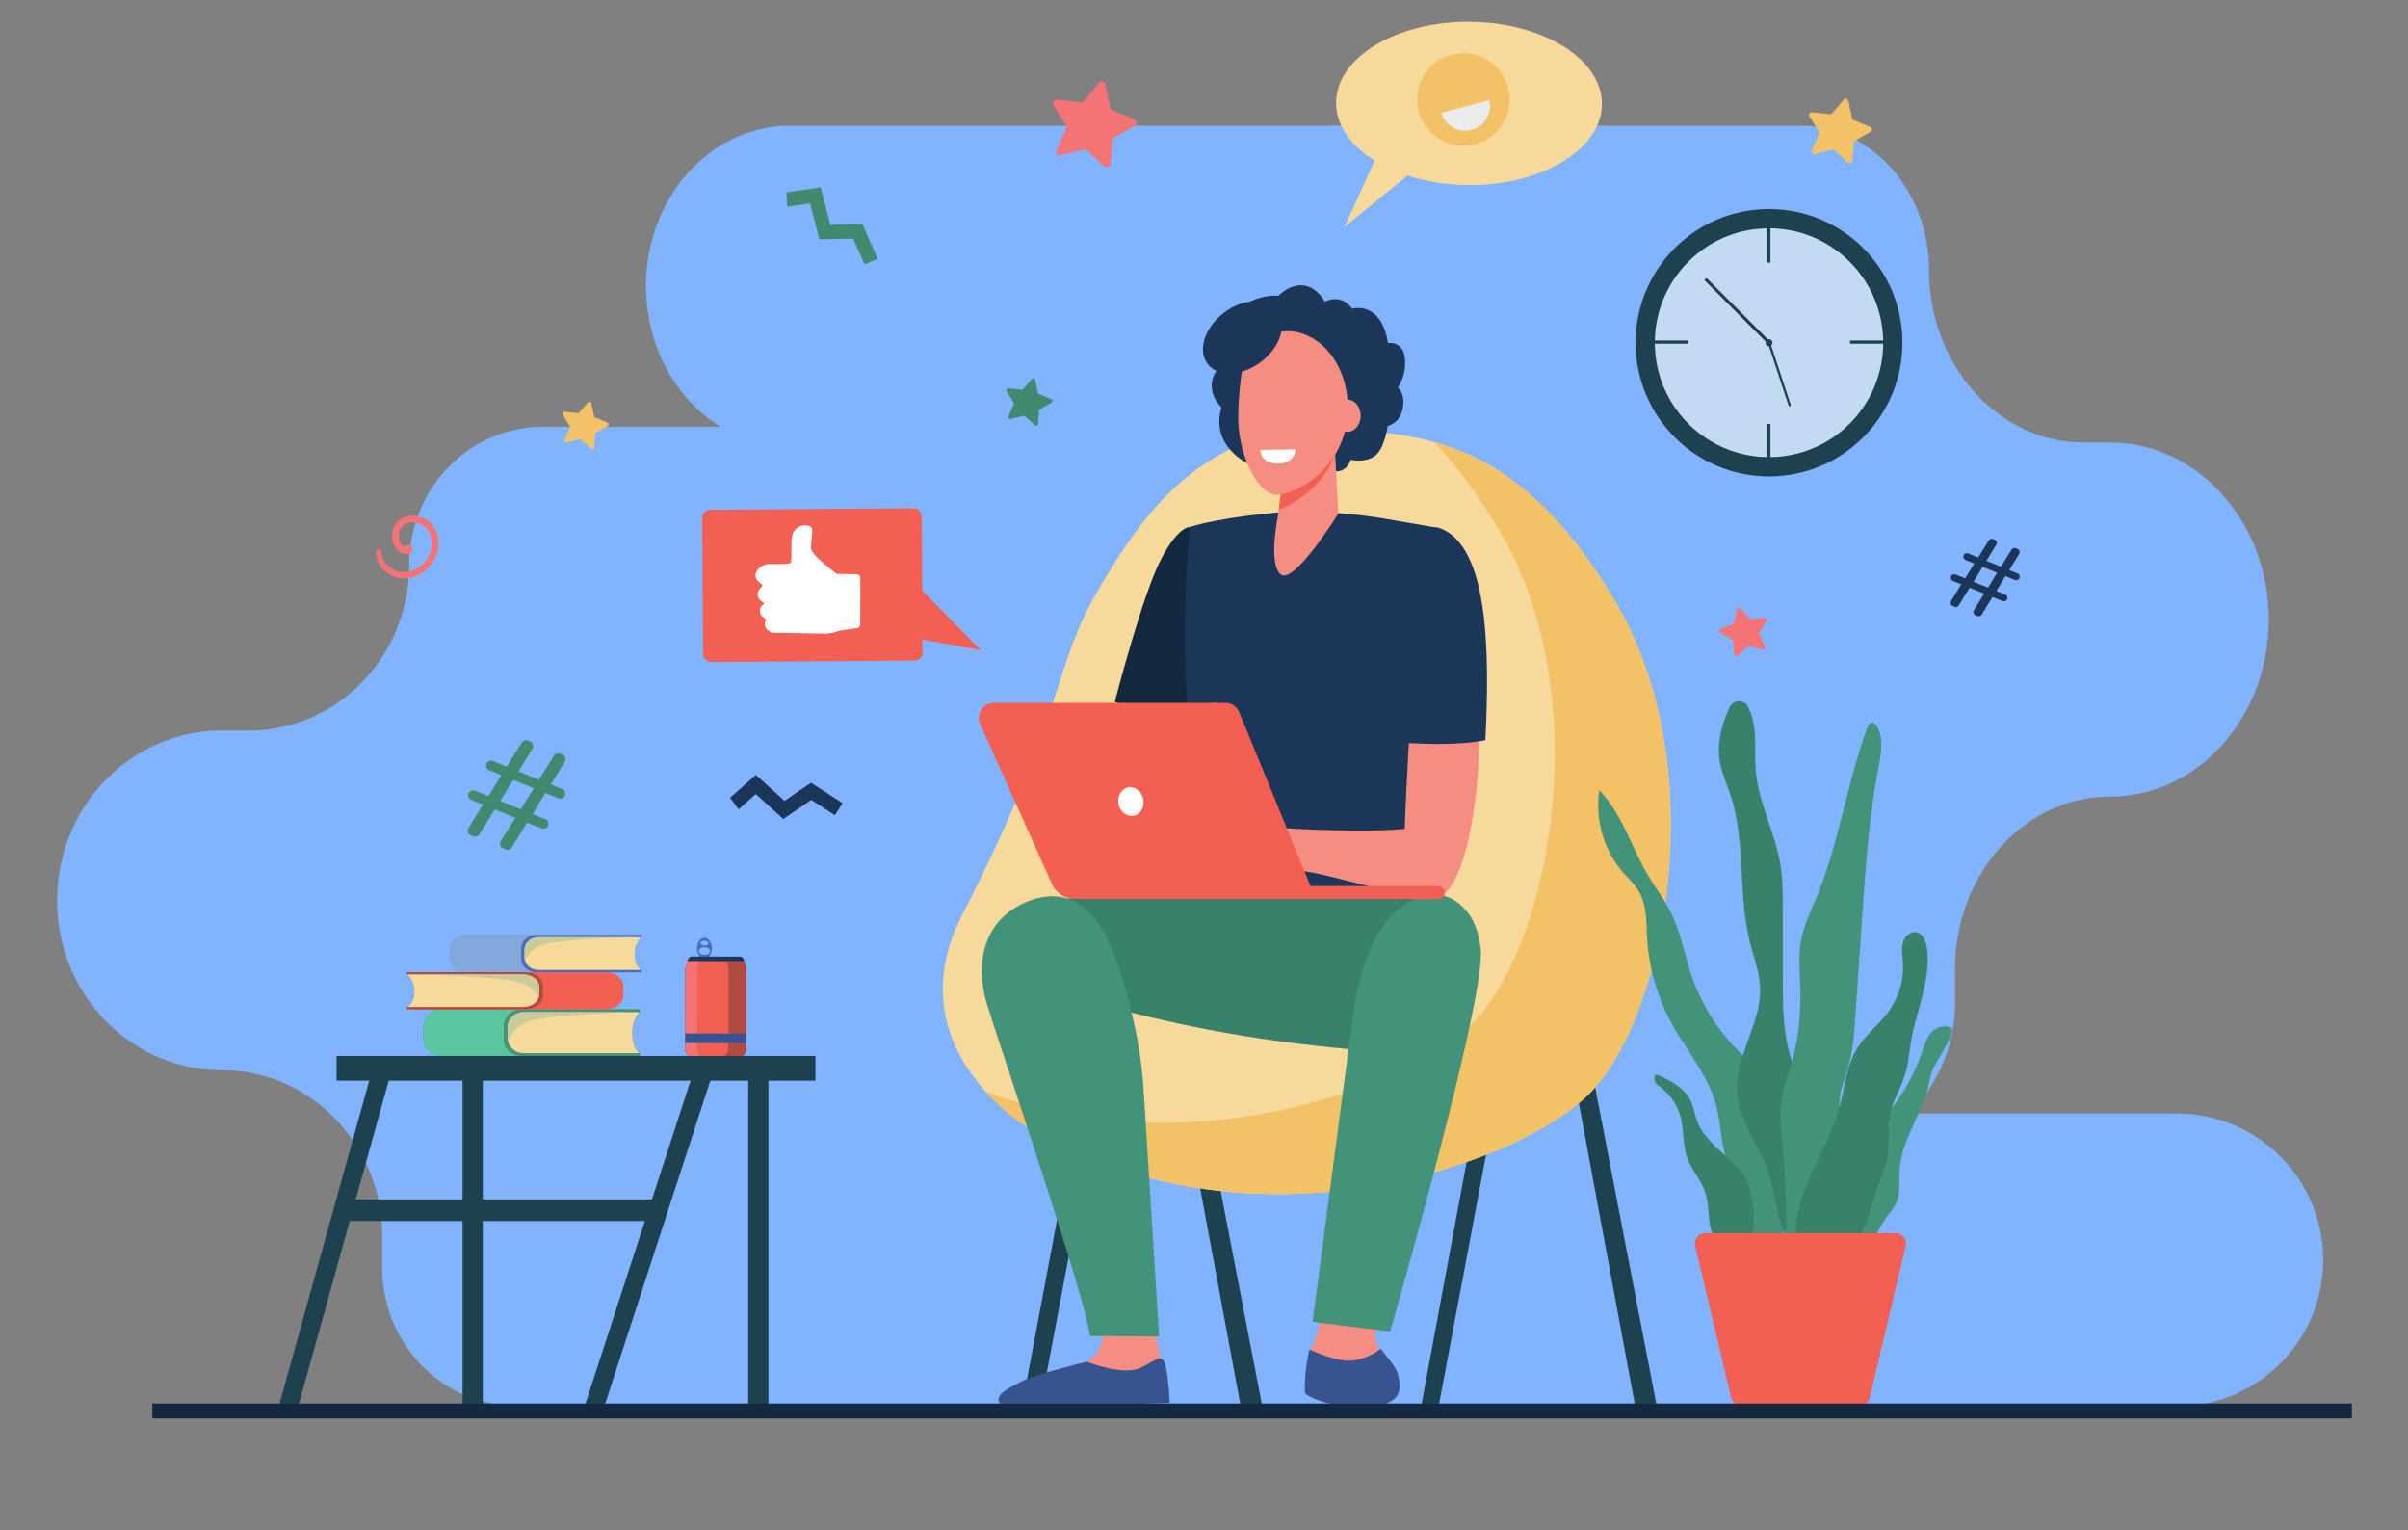 <svg width="573" height="364" fill="none" xmlns="http://www.w3.org/2000/svg"><rect width="100%" height="100%" fill="#808080" stroke="none"/><g clip-path="url(#clip0)"><path d="M517.961 334.554H274.559c-1.147 0-2.281-.056-3.399-.165H122.828c-17.605 0-31.877-14.722-31.877-32.882v-7.513c0-21.764-17.103-39.405-38.2-39.405-21.628 0-39.16-18.087-39.16-40.395v-.002c0-22.309 17.532-40.395 39.16-40.395h6.415c21.098 0 38.2-17.641 38.2-39.404 0-18.16 14.273-32.882 31.878-32.882h42.214c-10.572-6.494-17.736-19.034-17.736-33.44v-.001c0-21.072 15.327-38.156 34.234-38.156h240.316c16.984 0 30.754 15.35 30.754 34.281 0 22.69 16.502 41.083 36.858 41.083h6.189c20.866 0 37.783 18.853 37.783 42.113 0 23.258-16.917 42.113-37.783 42.113-20.356 0-36.856 18.393-36.856 41.081v7.833c0 10.658-4.364 20.18-11.211 26.467h63.955c19.246 0 34.848 15.597 34.848 34.834 0 19.24-15.602 34.835-34.848 34.835zm-412.888-94.46c-2.378 0-4.306 1.89-4.306 4.221v2.679c0 2.332 1.928 4.221 4.306 4.221l29.534-.011h17.666v-.677h-.112s-1.723-.777-1.723-4.892c0-3.267 1.723-4.853 1.723-4.853h-.06l.055-.001.117-.002v-.674h-1.559a1.687 1.687 0 00-.19-.011h-6.528c2.379 0 4.307-1.497 4.307-3.347v-2.125c0-1.744-1.712-3.174-3.9-3.335h8.241v-.54h-.099s-1.522-.621-1.522-3.909c0-2.61 1.522-3.875 1.522-3.875h-.054l.05-.002.103-.002v-.539h-1.377a1.856 1.856 0 00-.168-.007h-40.158c-2.101 0-3.805 1.509-3.805 3.371v2.14c0 1.729 1.469 3.154 3.36 3.349h-11.97c-.064 0-.128.002-.19.007h-1.559v.535l.117.002.057.002h-.062s1.724 1.256 1.724 3.849c0 3.265-1.724 3.882-1.724 3.882h-.112v.537h17.245l29.974.007h-38.923zM420.972 54.298c-.572 0-1.149.016-1.728.053-14.985.943-26.368 13.874-25.429 28.881.905 14.43 12.868 25.526 27.106 25.526.572 0 1.149-.018 1.728-.055 14.983-.941 26.369-13.872 25.429-28.881-.905-14.43-12.869-25.524-27.106-25.524z" fill="#81B3FF"/><path d="M167.629 227.14c-.735-.002-1.33-.404-1.328-.898.001-.493.597-.891 1.332-.891.735.001 1.33.404 1.328.897-.001.495-.598.894-1.332.892zm.008-3.36c.521.002.943.262.942.582-.001.321-.424.579-.945.577-.521-.001-.942-.262-.941-.582 0-.32.423-.579.944-.577zm.002-.708c-.971-.002-1.76 1.117-1.763 2.499-.004 1.383.78 2.506 1.75 2.508.971.002 1.76-1.116 1.764-2.499.003-1.383-.781-2.504-1.751-2.508z" fill="#4A6CBD"/><path d="M163.65 228.599a6.062 6.062 0 00-.565 2.537l-.045 18.326a2.015 2.015 0 002.02 2.009l10.484.026a2.015 2.015 0 002.03-1.999l.045-18.327a6.068 6.068 0 00-.552-2.539l-13.417-.033z" fill="#663199"/><path d="M163.65 228.599a6.062 6.062 0 00-.565 2.537l-.045 18.326a2.015 2.015 0 002.02 2.009l10.484.026a2.015 2.015 0 002.03-1.999l.045-18.327a6.068 6.068 0 00-.552-2.539l-13.417-.033z" fill="#663199"/><path d="M177.62 231.171l-.045 18.327a2.015 2.015 0 01-2.03 1.999l-10.483-.026a2.014 2.014 0 01-2.021-2.009l.045-18.326a6.075 6.075 0 01.564-2.537l13.417.035a6.08 6.08 0 01.553 2.537z" fill="#F35F52"/><path d="M165.82 249.469l.045-18.325a6.058 6.058 0 01.564-2.537l-2.779-.008a6.062 6.062 0 00-.565 2.537l-.045 18.326a2.015 2.015 0 002.02 2.009l2.78.006a2.012 2.012 0 01-2.02-2.008z" fill="#F47374"/><path d="M177.62 231.171l-.045 18.327a2.015 2.015 0 01-2.03 1.999l-4.286-.009c1.129.001 2.049-.894 2.051-2.001l.045-18.327a6.038 6.038 0 00-.558-2.537l4.269.011c.365.797.556 1.663.554 2.537z" fill="#B14A40"/><path d="M177.067 228.632l-13.419-.033a1.066 1.066 0 011.075-1.057l11.274.027a1.066 1.066 0 011.07 1.063z" fill="#1B375A"/><path d="M177.584 245.88l-14.534-.036-.006 2.277 14.534.036.006-2.277z" fill="#375491"/><path d="M150.443 222.699h1.604a1.69 1.69 0 00-.948-.286h-40.158c-2.101 0-3.805 1.509-3.805 3.371v2.14c0 1.862 1.704 3.371 3.805 3.371l39.709-.011-.207-8.585z" fill="#82A9DE"/><path d="M127.645 222.42c-2.01 0-3.638 1.444-3.638 3.224v2.42c0 1.78 1.628 3.224 3.638 3.224h24.999v-.541h-.103l-6.356-.533-1.284-4.467s2.479-2.466 2.641-2.529c.162-.064 4.999-.257 4.999-.257l.103-.002v-.539h-24.999z" fill="#4A6CBD"/><path d="M151.023 226.838c0-2.61 1.522-3.875 1.522-3.875h-24.388c-1.846 0-3.342 1.325-3.342 2.959v1.864c0 1.634 1.496 2.961 3.342 2.961h24.388s-1.522-.621-1.522-3.909z" fill="#F7D99B"/><path d="M124.816 227.855v-.002.002zm-.001-.018v-.009.009zm0-.015v-.016.016zm0-.02v-.016.016z" fill="#4366BA"/><path d="M124.912 228.496a2.676 2.676 0 01-.096-.641v-.002l-.001-.016v-1.915c0-1.634 1.496-2.959 3.342-2.959h24.388s-15.226.191-22.232 1.479c-3.002.554-4.578 2.27-5.401 4.054z" fill="#CACB9A"/><path d="M149.782 240.455h1.814a1.761 1.761 0 00-1.072-.361h-45.451c-2.378 0-4.306 1.89-4.306 4.221v2.679c0 2.332 1.928 4.221 4.306 4.221l44.943-.017-.234-10.743z" fill="#59C69F"/><path d="M123.978 240.105c-2.274 0-4.117 1.808-4.117 4.035v3.029c0 2.228 1.843 4.035 4.117 4.035h28.295v-.677h-.117l-7.193-.668-1.454-5.589s2.806-3.089 2.989-3.169c.183-.078 5.658-.32 5.658-.32l.117-.002v-.674h-28.295z" fill="#43927A"/><path d="M150.438 245.635c0-3.267 1.723-4.853 1.723-4.853h-27.603c-2.089 0-3.782 1.66-3.782 3.708v2.329c0 2.048 1.693 3.708 3.782 3.708h27.603s-1.723-.777-1.723-4.892z" fill="#F7D99B"/><path d="M120.776 246.85v-.002.002zm0-.013v-.004.004z" fill="#3C8777"/><path d="M120.886 247.709a3.631 3.631 0 01-.11-.846v-2.373c0-2.048 1.693-3.708 3.782-3.708h27.603s-17.233.241-25.163 1.853c-3.397.692-5.181 2.841-6.112 5.074z" fill="#CACB9A"/><path d="M99.269 231.557h-1.815a2.1 2.1 0 011.073-.284h45.469c2.379 0 4.307 1.5 4.307 3.349v2.125c0 1.85-1.928 3.347-4.307 3.347l-44.96-.01.233-8.527z" fill="#F35F52"/><path d="M125.083 231.28c2.275 0 4.119 1.434 4.119 3.202v2.404c0 1.769-1.844 3.201-4.119 3.201H96.777v-.537h.117l7.196-.529 1.455-4.436s-2.808-2.451-2.991-2.513c-.183-.064-5.66-.255-5.66-.255l-.117-.002v-.535h28.306z" fill="#B14A40"/><path d="M98.613 235.668c0-2.593-1.724-3.849-1.724-3.849h27.614c2.09 0 3.784 1.316 3.784 2.941v1.849c0 1.624-1.694 2.941-3.784 2.941H96.889s1.724-.617 1.724-3.882z" fill="#F7D99B"/><path d="M128.287 236.644v-.002.002zm0-.012v-.002.002zm0-.011v-.002.002z" fill="#91433C"/><path d="M128.176 237.315c-.931-1.772-2.716-3.478-6.114-4.026-7.933-1.281-25.173-1.47-25.173-1.47h27.614c2.09 0 3.784 1.316 3.784 2.941v1.884a2.328 2.328 0 01-.111.671z" fill="#CACB9A"/><path d="M247.699 333.939l-4.262-.808 18.419-97.658 4.264.809-18.421 97.657zm141.382.444h5.127l-19.107-98.91-4.262.809 18.242 98.101zm-93.874 0h5.127l-19.107-98.91-4.264.809 18.244 98.101zm47.156 0l-4.164.049 18.321-98.514 4.262.808-18.419 97.657z" fill="#1E4150"/><path d="M323.764 102.264c16.881 1.807 38.726 3.715 60.656 40.914 23.968 40.658 11.352 101.39-7.566 118.267-18.918 16.877-80.706 37.714-132.645 6.517 0 0-31.361-18.904-15.266-50.281 24.768-48.283 21.269-58.353 32.343-77.275 11.074-18.921 26.647-41.977 62.478-38.142z" fill="#F7D99B"/><path d="M384.42 143.178c-14.969-25.389-29.896-34.336-43.233-38.035 5.158 5.337 10.388 12.202 15.624 21.081 23.969 40.659 11.351 101.391-7.567 118.268-16.777 14.965-67.267 33.042-114.705 15.186 4.877 5.396 9.67 8.284 9.67 8.284 51.939 31.197 113.727 10.36 132.645-6.517 18.918-16.877 31.534-77.609 7.566-118.267z" fill="#F3C267"/><path d="M89.573 131.082c-.48 3.773 3.45 6.765 6.945 6.53 3.864-.262 7.141-3.429 7.706-7.224.611-4.107-1.858-7.392-5.678-7.693-3.718-.293-6.097 3.016-5.023 6.354.77 2.393 2.956 3.285 4.057 2.624.858-.513.806-1.81-.233-2.04-.416-.093-.845.14-1.066.459-.91-.361-1.775-2.017-1.188-3.802.75-2.284 3.637-2.413 5.43-1.349 2.283 1.354 2.641 4.272 1.804 6.598-.879 2.44-3.277 4.364-5.889 4.55-2.958.209-5.562-2.057-5.798-5.003-.056-.696-.982-.679-1.067-.004z" fill="#F47374"/><path d="M349.674 5.183c-17.471-.103-31.685 8.509-31.749 19.236-.033 5.363 3.479 10.241 9.184 13.79l-7.185 15.776 14.994-12.209c4.345 1.413 9.284 2.224 14.525 2.255 17.472.104 31.687-8.508 31.75-19.237.064-10.727-14.049-19.507-31.519-19.61z" fill="#F7D99B"/><path d="M337.571 26.456c1.551 5.886 7.582 9.4 13.468 7.847 5.889-1.552 9.403-7.58 7.852-13.466-1.553-5.886-7.584-9.4-13.47-7.848-5.887 1.553-9.403 7.583-7.85 13.467z" fill="#F3C267"/><path d="M354.375 23.833a5.895 5.895 0 01-11.398 3.005l11.398-3.005z" fill="#EBEBE9"/><path d="M169.336 157.494l48.237-.362a1.997 1.997 0 001.979-2.01l-.242-32.234a1.995 1.995 0 00-2.011-1.978l-48.235.362a1.993 1.993 0 00-1.98 2.008l.242 32.235a1.995 1.995 0 002.01 1.979z" fill="#F35F52"/><path d="M217.831 138.841l15.573 15.863-19.213-3.584 3.64-12.279z" fill="#F35F52"/><path d="M203.78 136.604l-4.688-.084s-5.905-4.408-6.087-5.966c-.181-1.558.788-4.856-.128-5.271-.916-.413-2.857-.74-4.082 1.324-.89 1.497-.149 6.963-.699 7.329-.346.229-3.041.256-5.009.245a3.48 3.48 0 00-3.093 1.848l-.002.003a1.85 1.85 0 00.448 2.288l1.045.874-.822 1.094a1.851 1.851 0 00.357 2.586l.825.628-.565.644a1.85 1.85 0 00.329 2.737l.733.515-.109.202a1.852 1.852 0 00.604 2.428l.738.488 12.483.22a8.56 8.56 0 003.412-.64l4.405-.648a.967.967 0 00.825-.954l.029-10.922a.969.969 0 00-.949-.968z" fill="#fff"/><path d="M269.569 164.062l-4.339 13.011 13.224-5.199-8.885-7.812z" fill="#F68480"/><path d="M283.201 125.345c-.882.037-3.298.841-6.83 7.491-4.51 8.493-11.103 34.147-11.103 34.147l19.679 7.3 2.527-5.354 4.164-41.223s-8.193-2.372-8.437-2.361z" fill="#14293F"/><path d="M309.214 121.647c-5.628.007-19.551 1.644-26.013 3.7 0 0-4.747 40.648 4.273 71.535 2.021 6.914-1.67 28.663-1.67 28.663l58.313-.766s-6.908-52.578-4.306-61.07c2.602-8.492 2.663-38.089 2.663-38.089s-.398-.062-13.1-2.249c-5.925-1.02-14.151-1.731-20.16-1.724z" fill="#1B3659"/><path d="M316.009 300.99s-1.29 14.833-3.661 18.941c-2.373 4.107.124 11.089.249 12.048.124.957 4.993 2.328 12.733 1.505 7.74-.821 7.615-2.601 6.99-5.476-.623-2.876-4.743-6.572-4.993-9.31-.249-2.739 2.373-12.596 2.373-12.596l-13.691-5.112z" fill="#F68D82"/><path d="M292.383 213.302s-40.252-2.226-49.241 3.196c-8.988 5.424 1.626 16.56 1.626 16.56s32.77 14.193 87.632 17.347c12.991.748 14.111-33.745 11.682-36.599-2.429-2.853-51.699-.504-51.699-.504z" fill="#38816A"/><path d="M326.295 334.636c7.97-.846 6.985-4.746 6.342-7.708-.403-1.852-2.689-4.038-4.051-6.106-.712.566-1.872 1.564-5.333 2.583-3.595 1.057-8.522-1.036-11.661-2.348-1.118 4.15-1.169 9.441-1.065 10.243.129.987 7.798 4.182 15.768 3.336z" fill="#375491"/><path d="M321.896 241.989c-1.608 12.123-9.57 72.474-9.57 72.474l18.475 2.281s22.72-78.77 21.555-90.818c-1.165-12.049-9.67-13.062-9.67-13.062s-16.533-2.965-20.79 29.125z" fill="#43927A"/><path d="M304.196 70.363s6.14-6.468 11.078 1.401c0 0 3.802-2.134 6.471 1.668 0 0 6.873-2.068 8.541 8.202 0 0 3.536-.666 4.002 3.537.468 4.2-1.668 7.001-1.668 7.001s1.987 1.49 1.086 5.353c-.769 3.285-3.487 3.785-3.487 3.785s-.734 5.535-3.136 7.204c-2.401 1.667-5.671.866-5.671.866s-.867 3.001-3.671 2.734c-2.802-.266-6.271-2.934-9.408-1.733-3.135 1.2-11.276-.067-11.276-.067s-9.14-4.068-6.406-13.406c0 0-4.803-4.335-.599-9.537 0 0-3.07-8.137 3.003-12.938 6.07-4.803 11.141-4.07 11.141-4.07z" fill="#1B3659"/><path d="M305.234 114.285l-1.111 8.241s-2.489 11.872.712 14.16c3.203 2.289 13.62-14.498 13.62-14.498l-1.1-20.881-12.121 12.978z" fill="#F68D82"/><path d="M317.71 108.074c-2.646 7.121-8.946 11.5-13.417 13.198l.941-6.987 12.121-12.978.355 6.767z" fill="#F35F52"/><path d="M309.953 79.37c-6.498-2.237-13.426 2.079-14.416 8.774a82.932 82.932 0 00-.894 10.573c-.175 9.626 4.808 18.992 9.182 18.992 4.371 0 16.456-6.23 16.893-19.893.269-8.436-3.944-16.1-10.765-18.446z" fill="#F68D82"/><path d="M317.495 98.895c0 2.124 1.409 3.844 3.146 3.844 1.736 0 3.145-1.72 3.145-3.844 0-2.122-1.409-3.844-3.145-3.844-1.737 0-3.146 1.722-3.146 3.844z" fill="#F68D82"/><path d="M291.012 74.582c-4.516 3.576-6.1 9.009-3.536 12.136 2.565 3.126 8.305 2.762 12.82-.814 4.517-3.576 6.1-9.01 3.536-12.138-2.564-3.126-8.305-2.76-12.82.816z" fill="#1B3659"/><path d="M343.11 130.137c-5.452-2.036-8.119 46.9-8.855 67.044-9.655.924-26.483.007-30.672-.308-1.972-.147-6.515-1.805-8.476-2.06-2.008-.262-3.829-.399-4.816-.228-.362.064-10.426 4.163-11.287 5.062-1.067 1.115-3.955 3.927-3.467 5.143.486 1.218 5.552-3.389 5.552-3.389l2.474-1.383c-3.081 2.999-8.958 6.947-8.111 8.385.826 1.403 6.126-2.605 9.905-5.335-3.241 2.916-7.267 8.132-6.339 8.946.833.731 5.412-5.309 10.306-7.049 1.814-.644 3.622 1.141 5.049 1.356 1.049.158 2.666.497 3.694.205l5.301-1.496c1.804.162 1.85 1.225 3.672 1.613 2.116.448 5.588.921 8.283 1.576 15.518 3.778 20.695 5.531 25.445 5.529 14.392-.009 15.228-78.795 2.342-83.611z" fill="#F68D82"/><path d="M353.457 176.081c1.02-20.631.871-46.062-10.739-50.401-4.581-1.712-12.656 8.581-11.205 50.82 6.198.51 15.299.921 21.944-.419z" fill="#1B3659"/><path d="M288.501 167.216h1.184l17.792 43.555-1.225-.186-17.751-43.369z" fill="#F68480"/><path d="M261.983 313.677s1.612 5.149-1.274 8.554c-2.888 3.405-14.883 6.747-16.457 8.59-1.575 1.844-1.456 3.415-1.456 3.415l33.666-.923-.366-10.128-1.551-7.278-12.562-2.23z" fill="#F68D82"/><path d="M258.613 323.929s8.65 3.485 12.829 1.423c4.179-2.063 4.053-2.637 5.262-1.867 1.209.77 1.643 10.265 1.643 10.265l-37.856 1.108c-2.635-.06-3.968-1.993-1.827-3.647 1.468-1.136 3.163-1.895 4.128-2.444 2.961-1.693 15.821-4.838 15.821-4.838z" fill="#375491"/><path d="M263.258 222.806c-2.602-5.454-8.52-12.556-18.933-8.279-9.93 4.081-12.596 14.107-9.462 24.374 3.133 10.268 23.761 70.625 24.48 78.922l16.469.109s-2.993-47.791-3.727-59.343c-.707-11.114-4.323-26.341-8.827-35.783z" fill="#43927A"/><path d="M236.521 167.216h55.055c1.457 0 2.77.879 3.321 2.228l16.952 41.327h30.352a1.536 1.536 0 110 3.07h-86.385a6.03 6.03 0 01-5.5-3.56l-17.07-38.007c-1.067-2.373.672-5.058 3.275-5.058z" fill="#F35F52"/><path d="M266.162 191.282c.373 1.856 1.992 3.098 3.62 2.772 1.626-.324 2.642-2.093 2.27-3.949-.371-1.857-1.992-3.098-3.618-2.772-1.626.324-2.644 2.093-2.272 3.949z" fill="#fff"/><path d="M420.921 108.758c-14.238 0-26.201-11.097-27.106-25.526-.939-15.007 10.444-27.938 25.429-28.881a27.627 27.627 0 011.728-.053c14.237 0 26.201 11.095 27.106 25.524.939 15.01-10.446 27.94-25.429 28.881-.579.037-1.156.055-1.728.055z" fill="#C4DAF2"/><path d="M401.732 80.992v.772H391.71v-.772h10.022zm48.513 0v.772h-10.022v-.772h10.022zm-28.956-18.504h-.77v-10.04h.77v10.04zm0 48.397h-.77v-10.039h.77v10.039zm.488-29.358a.83.83 0 11-1.66.003.83.83 0 011.66-.003z" fill="#1E4150"/><path d="M420.946 81.898a.369.369 0 01-.262-.107L405.778 66.86a.374.374 0 010-.526.372.372 0 01.524 0l14.907 14.93a.37.37 0 01-.263.633z" fill="#1E4150"/><path d="M425.739 96.617a.27.27 0 01-.135-.157l-4.818-14.578a.27.27 0 11.512-.17l4.818 14.579a.268.268 0 01-.171.34.269.269 0 01-.206-.014z" fill="#1E4150"/><path d="M473.065 139.791l2.17-3.538-3.45-1.4-2.171 3.538 3.451 1.4zm-8.793 3.156l2.427-3.941-1.948-.79a.833.833 0 11.626-1.543l2.247.912 2.169-3.538-2.082-.845a.832.832 0 11.627-1.543l2.38.964 2.52-4.051a.83.83 0 011.019-.331l.364.147a.832.832 0 01.397 1.207l-2.343 3.822 3.45 1.4 2.52-4.052a.834.834 0 011.02-.333l.397.162a.832.832 0 01.397 1.207l-2.342 3.822 1.948.79a.833.833 0 11-.626 1.543l-2.247-.91-2.136 3.551 2.082.843a.832.832 0 11-.627 1.543l-2.379-.965-2.575 4.179a.833.833 0 01-1.022.335l-.426-.173a.832.832 0 01-.395-1.208l2.426-3.939-3.451-1.398-2.573 4.177a.834.834 0 01-1.023.335l-.424-.171a.834.834 0 01-.397-1.208z" fill="#1B3659"/><path d="M251.41 35.79l2.48-5.596-3.207-5.216a.843.843 0 01.805-1.278l6.091.63 3.973-4.661a.843.843 0 011.464.37l1.283 5.985 5.661 2.337a.84.84 0 01.1 1.505l-5.297 3.07-.473 6.103a.842.842 0 01-1.402.56l-4.559-4.087-5.952 1.438a.842.842 0 01-.967-1.16z" fill="#F47374"/><path d="M431.125 35.785l1.86-4.199-2.405-3.913a.63.63 0 01.603-.957l4.57.471 2.979-3.494a.631.631 0 011.098.276l.963 4.49 4.246 1.753a.63.63 0 01.077 1.128l-3.975 2.303-.355 4.579a.63.63 0 01-1.051.42l-3.419-3.065-4.467 1.076a.63.63 0 01-.724-.868z" fill="#F3C267"/><path d="M412.653 155.736l-.295-3.478-3.034-1.728a.48.48 0 01.053-.859l3.218-1.355.706-3.418a.48.48 0 01.834-.215l2.283 2.639 3.471-.382a.478.478 0 01.462.724l-1.806 2.987 1.438 3.181a.48.48 0 01-.546.664l-3.401-.795-2.582 2.35a.48.48 0 01-.801-.315z" fill="#F47374"/><path d="M134.312 104.606l1.365-3.077-1.764-2.87a.462.462 0 01.442-.701l3.351.346 2.185-2.565a.463.463 0 01.805.204l.707 3.293 3.114 1.284a.464.464 0 01.055.829l-2.914 1.689-.261 3.356a.462.462 0 01-.77.309l-2.508-2.248-3.275.79a.464.464 0 01-.532-.639z" fill="#F3C267"/><path d="M239.935 99.035l1.364-3.077-1.762-2.869a.463.463 0 01.44-.704l3.352.346 2.185-2.563a.463.463 0 01.805.204l.706 3.293 3.114 1.284a.462.462 0 01.055.829l-2.914 1.688-.26 3.358a.462.462 0 01-.77.308l-2.509-2.25-3.274.792a.464.464 0 01-.532-.639zm-52.587-49.873l5.407-.785 2.223 8.558 8.048-.17 2.711 6.133 3.107-1.373-3.627-8.203-7.628.164-2.312-8.903-8.137 1.18.208 3.399z" fill="#41896F"/><path d="M175.752 192.516l4.092-3.62 6.555 5.939 6.635-4.556 5.631 3.644 1.845-2.85-7.531-4.872-6.289 4.317-6.818-6.179-6.158 5.447 2.038 2.73z" fill="#1B3659"/><path d="M123.922 192.527l3.07-5.007-4.884-1.98-3.07 5.007 4.884 1.98zm-12.444 4.466l3.434-5.574-2.758-1.12a1.177 1.177 0 11.886-2.184l3.181 1.289 3.07-5.007-2.946-1.194a1.18 1.18 0 01.887-2.184l3.368 1.365 3.565-5.733a1.178 1.178 0 011.445-.47l.514.208a1.18 1.18 0 01.563 1.709l-3.317 5.409 4.884 1.98 3.565-5.733a1.18 1.18 0 011.445-.471l.561.227a1.18 1.18 0 01.562 1.709l-3.316 5.411 2.758 1.118a1.18 1.18 0 01-.886 2.184l-3.181-1.289-3.023 5.025 2.945 1.194a1.18 1.18 0 11-.886 2.184l-3.368-1.365-3.642 5.913c-.302.49-.914.69-1.447.475l-.602-.244a1.178 1.178 0 01-.56-1.71l3.434-5.575-4.884-1.98-3.642 5.913c-.302.489-.913.69-1.447.473l-.601-.242a1.18 1.18 0 01-.561-1.711z" fill="#41896F"/><path d="M423.437 267.527c-.347-3.085-.763-6.237-2.195-8.989-1.741-3.347-4.798-5.76-7.471-8.419a46.729 46.729 0 01-11.142-17.75c-1.782-5.151-2.671-10.638-5.129-15.501-1.5-2.971-3.547-5.626-5.251-8.483-4.027-6.754-6.221-14.735-11.684-20.388-1.05 6.854 1.027 14.127 5.537 19.387 1.346 1.567 2.906 2.981 3.931 4.775 1.861 3.26 1.692 7.235 1.91 10.982a48.195 48.195 0 005.769 20.182c3.585 6.579 8.757 12.438 10.673 19.682 1.437 5.429 1.009 11.518 4.071 16.223.332.51.712 1.021.792 1.625.046.339-.007.683-.06 1.02-.067.436-.136.875-.206 1.312-.695 4.442-1.416 10.095 2.404 13.421 2.647 2.305 6.054 2.356 7.957-.705 1.913-3.083 1.744-7.593 1.602-11.062-.237-5.776-.856-11.57-1.508-17.312z" fill="#43927A"/><path d="M430.318 263.953c-1.486-5.143-3.793-10.043-4.949-15.27-1.12-5.07-1.129-10.312-1.132-15.506l-.013-17.074c-.002-3.541-.006-7.105-.592-10.598-1.26-7.518-5.169-14.47-5.832-22.063-.286-3.286.046-6.605-.315-9.881-.206-1.871-.686-3.782-1.553-5.444-.932-1.785-3.509-1.707-4.353.122-1.899 4.113-3.103 8.558-2.336 12.964.46 2.643 1.605 5.107 2.461 7.649 3.808 11.321 1.786 23.853 4.732 35.43.889 3.495 2.233 6.922 2.389 10.524.375 8.623-6.067 16.498-5.477 25.108.485 7.06 5.563 12.902 7.693 19.649 1.195 3.776 1.45 7.808 2.728 11.555.992 2.914 3.303 6.45 6.89 5.566 3.404-.839 2.376-3.617 2.225-6.272-.516-8.978-.031-17.689-2.566-26.459z" fill="#38816A"/><path d="M438.113 268.667c-.149-2.674-.601-5.36-.228-8.012.317-2.239 1.207-4.348 1.845-6.516 1.192-4.064 1.487-8.33 1.777-12.556l1.575-23.046c.817-11.943 1.637-23.919 3.871-35.676.621-3.265 1.316-6.803-.151-9.784-.31-.628-.92-1.294-1.586-1.085-.475.149-.709.671-.881 1.141-4.884 13.264-6.728 27.544-12.18 40.584-1.305 3.125-2.824 6.197-3.499 9.515-.812 3.986-.366 8.101-.261 12.167.15 5.829-.418 11.704-2.028 17.308-.843 2.932-1.972 5.799-2.433 8.814-.577 3.762-.092 7.593.268 11.381.692 7.282.927 14.607.703 21.918-.133 4.299 3.498 4.186 5.901 1.545 1.682-1.847 1.666-3.875 2.243-6.173 1.89-7.548 5.523-13.343 5.064-21.525z" fill="#43927A"/><path d="M415.435 280.322c-3.21-5.156-9.605-8.086-11.657-13.805-.522-1.454-.726-3.019-1.363-4.428-1.417-3.127-4.638-4.894-7.804-6.332a.669.669 0 00-.945.603 2.285 2.285 0 00.99 1.931c2.44 1.642 4.294 4.149 5.118 6.978.978 3.35.554 7.023 1.77 10.295 1.02 2.747 3.121 4.993 4.108 7.752.901 2.521.807 5.276 1.231 7.922.424 2.645 1.6 5.453 4.029 6.572 8.793 4.05 6.595-14.157 4.523-17.488z" fill="#38816A"/><path d="M452.004 278.62c-.137 2.492.244 5.105-.732 7.402-.625 1.471-1.746 2.657-2.67 3.96-3.235 4.578-4.41 11.061-9.382 13.636-.328.171-.694.324-1.058.255-.51-.095-.843-.586-1.049-1.063-1.218-2.839.15-6.037.96-9.02.142-.522.26-1.103.013-1.583-.275-.528-.9-.758-1.326-1.173-.848-.824-.768-2.191-.601-3.367a76.418 76.418 0 011.775-8.705c.43-1.623.927-3.261 1.865-4.655 1.029-1.536 2.527-2.683 3.927-3.888a46.529 46.529 0 0013.592-20.052c.574-1.675 1.087-3.442 2.275-4.752 1.187-1.311 3.303-1.984 4.748-.969 1.029.725-3.184 7.501-3.676 8.312-1.404 2.323-1.422 4.343-2.216 6.92-1.944 6.319-6.074 11.974-6.445 18.742z" fill="#43927A"/><path d="M447.102 281.501c.92-2.377 1.848-4.784 2.15-7.316.337-2.816-.109-5.693.372-8.487.617-3.591 2.713-6.75 3.749-10.243.75-2.522.934-5.172 1.384-7.766 1.285-7.414 4.772-14.66 3.772-22.118-.218-1.622-.95-3.513-2.562-3.789-1.458-.252-2.785 1.083-3.164 2.515-.379 1.432-.097 2.943.007 4.421a18.228 18.228 0 01-3.27 11.704c-2.29 3.241-5.615 5.68-7.676 9.071-2.529 4.16-2.874 9.238-4.163 13.934-2.567 9.336-9.002 17.483-10.176 27.096-.466 3.826.432 8.476 3.964 10.003 10.214 4.421 13.299-13.042 15.613-19.025z" fill="#38816A"/><path d="M429.244 293.353h-23.443a2.484 2.484 0 00-2.414 3.061l8.545 36.02a2.482 2.482 0 002.416 1.911h28.16c1.149 0 2.149-.79 2.415-1.911l8.546-36.02a2.485 2.485 0 00-2.416-3.061h-21.809z" fill="#F35F52"/><path d="M194.039 257.077H80.086v-5.882h113.953v5.882zm-37.39 33.391H82.146v-5.147h74.503v5.147z" fill="#1E4150"/><path d="M182.857 334.372v-80.236h-4.807v80.236h4.807zm-67.98 0v-80.236h-4.807v80.236h4.807zm28.984 0l25.894-79.546-4.245-1.38-26.343 80.926h4.694zm-72.84 0l22.148-79.721-4.301-1.194-22.479 80.915h4.632zm351.628-225.669c-14.983.943-27.893-10.461-28.834-25.469-.939-15.01 10.444-27.94 25.429-28.883 14.983-.941 27.893 10.463 28.834 25.47.94 15.01-10.446 27.941-25.429 28.882zm-1.702-58.977c-17.535 0-31.749 14.238-31.749 31.801s14.214 31.801 31.749 31.801c17.534 0 31.748-14.238 31.748-31.801s-14.214-31.8-31.748-31.8z" fill="#1E4150"/><path d="M559.659 333.881H36.252v3.549h523.407v-3.549z" fill="#14293F"/><path d="M299.863 107.027l8.464-.138s-.142 3.216-3.863 3.383c-4.536.206-4.601-3.245-4.601-3.245z" fill="#fff"/></g><defs><clipPath id="clip0"><path fill="#fff" d="M0 0h573v364H0z"/></clipPath></defs></svg>